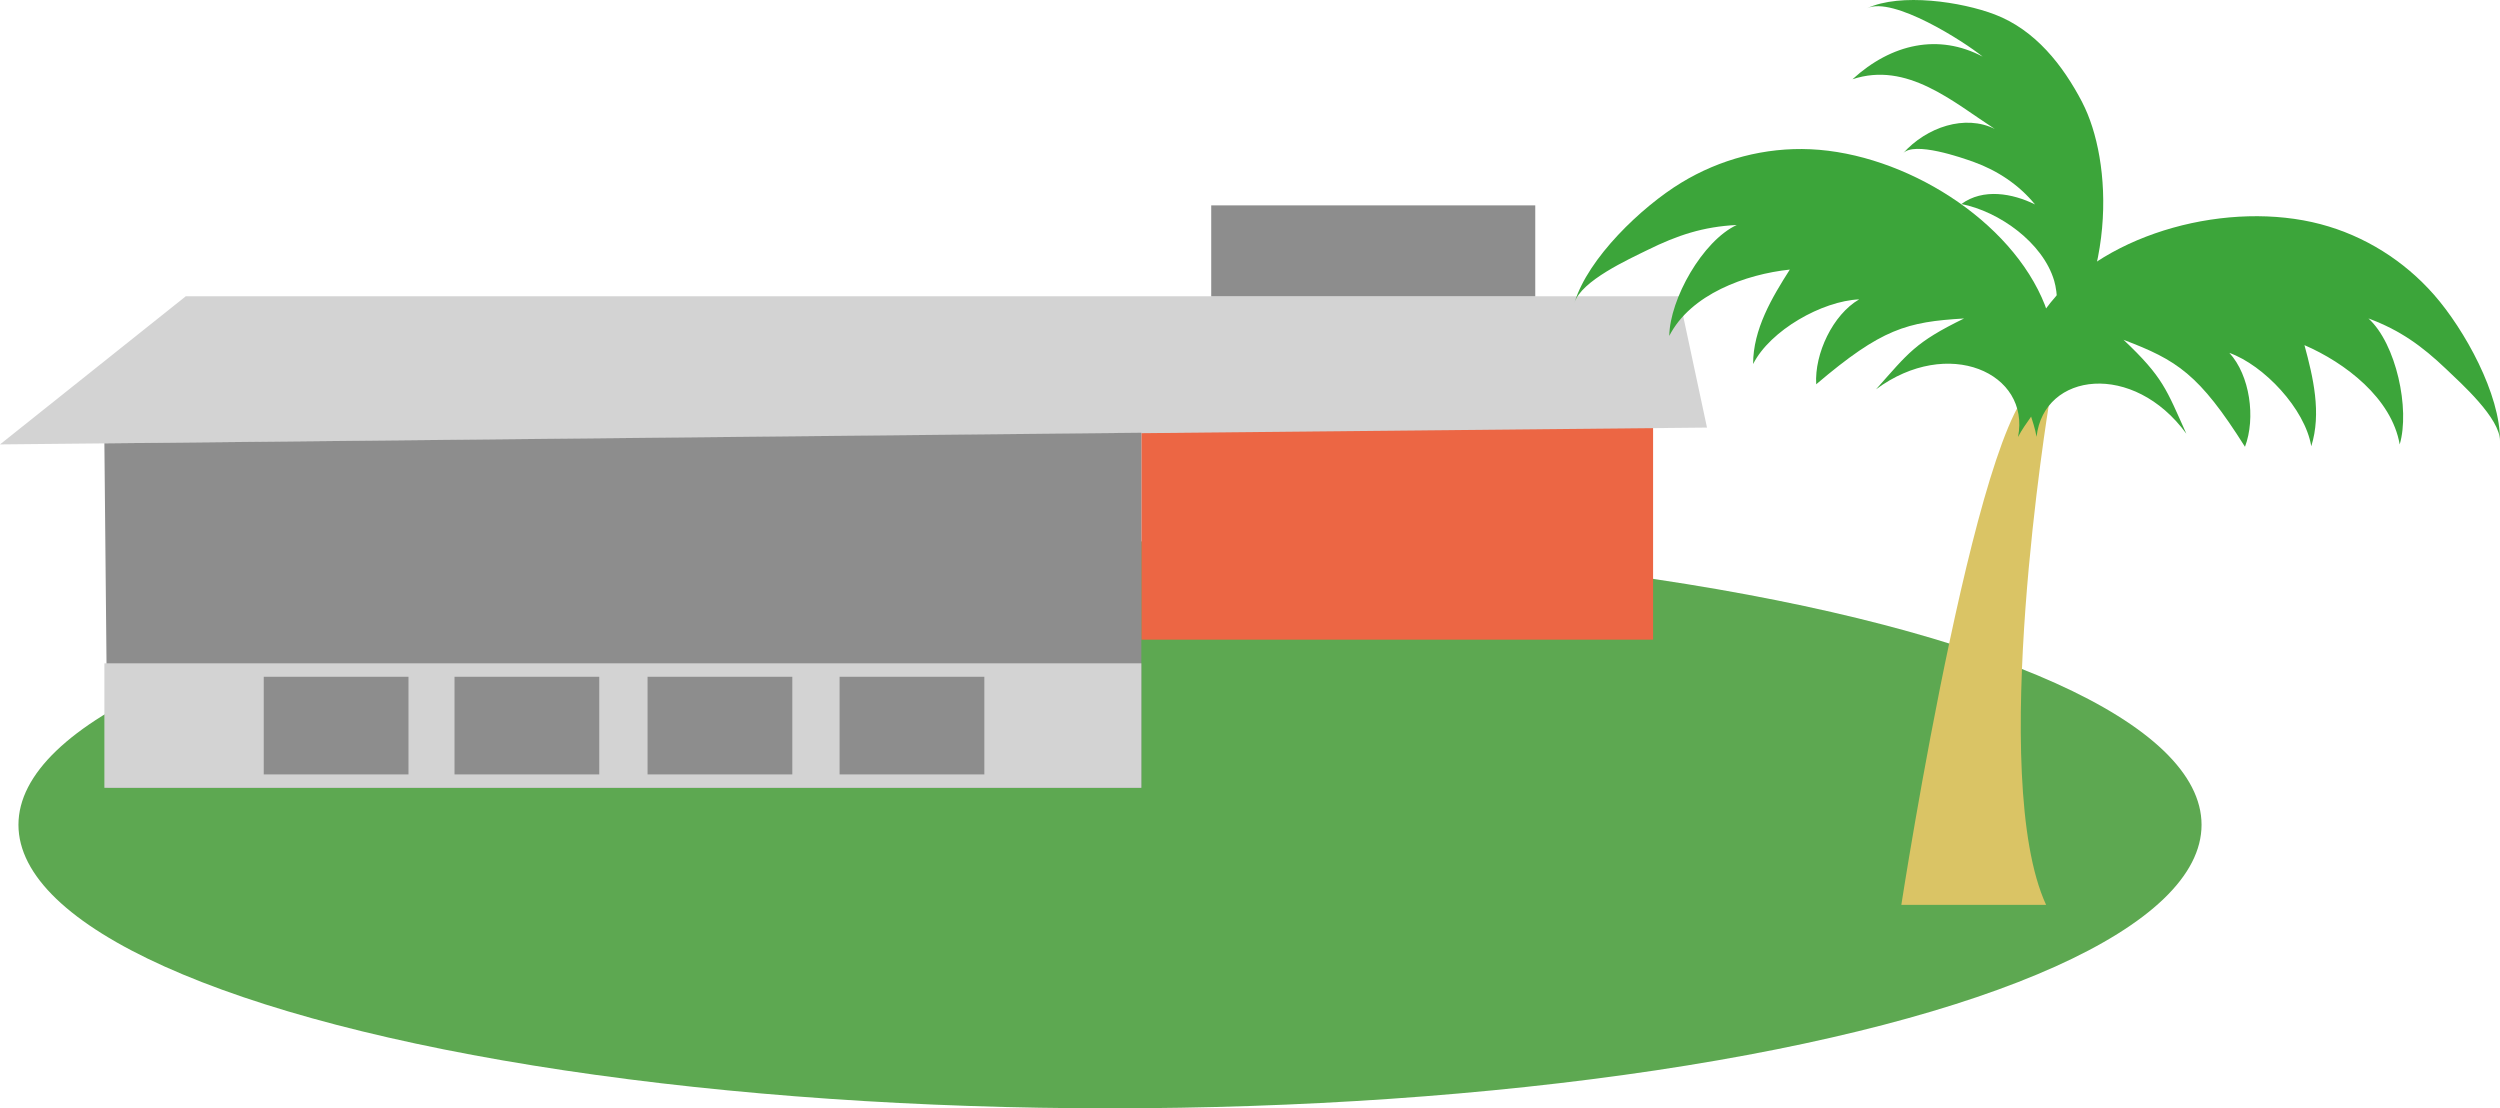 <?xml version="1.0" encoding="UTF-8"?><svg id="_レイヤー_2" xmlns="http://www.w3.org/2000/svg" viewBox="0 0 539.37 239.11"><defs><style>.cls-1{fill:#dac465;}.cls-2{fill:#8d8d8d;}.cls-3{fill:#3ca53a;}.cls-4{fill:#5da851;}.cls-5{fill:#ec6644;}.cls-6{fill:#d3d3d3;}</style></defs><g id="_レイヤー_5"><ellipse class="cls-4" cx="239.48" cy="177.95" rx="235.5" ry="61.17"/></g><g id="_レイヤー_4"><g><polygon class="cls-5" points="246.24 93.36 246.24 138.01 356.65 138.01 356.65 91.53 246.24 93.36"/><polygon class="cls-6" points="40.08 63.92 0 95.88 23.44 95.65 368.28 92.25 362.23 63.92 40.08 63.92"/><polygon class="cls-2" points="23.24 169.98 22.52 95.65 246.24 93.36 246.24 138.01 246.24 169.98 23.24 169.98"/><rect class="cls-6" x="22.52" y="143.11" width="223.72" height="26.86"/><rect class="cls-2" x="98.06" y="146.01" width="31.23" height="21.07"/><rect class="cls-2" x="139.71" y="146.01" width="31.23" height="21.07"/><rect class="cls-2" x="56.9" y="146.01" width="31.23" height="21.07"/><rect class="cls-2" x="181.14" y="146.01" width="31.23" height="21.07"/><rect class="cls-2" x="261.32" y="44.31" width="69.91" height="19.61"/></g></g><g id="_レイヤー_3"><g><path class="cls-1" d="m442.17,86.5c-.24,1.45-13.32,81.35-.73,108.72h-31.23s17.68-114.77,30.75-112.59l1.21,3.87Z"/><path class="cls-3" d="m449.25,22.09c-4.19-8.04-10.14-15.62-18.86-18.96-7.18-2.75-20.36-4.72-27.57-1.35,5.6-2.62,20.89,7.16,24.94,10.44-9.48-5.03-19.65-2.83-28.09,4.88,11.77-3.91,21.66,4.86,30.7,10.72-6.37-3.18-14.68-.45-19.81,5.28,2.4-2.68,12.65.9,15.28,1.85,5.08,1.83,9.76,4.92,13.21,9.16-4.87-2.41-11.2-3.53-15.89-.09,8.13,1.59,17.6,8.32,20.03,16.56,1.57,5.34.42,17.27-3.49,21.81,17.67-20.52,16.01-47.89,9.54-60.3Z"/><path class="cls-3" d="m441.22,65.9c-7.23-18.48-30.38-32.79-50.61-33.7-9.79-.44-19.53,2.13-27.9,7.23-8.51,5.18-20.11,16.22-23.02,25.89,1.43-4.75,11.74-9.4,15.79-11.4,6.4-3.16,11.98-5.02,19.22-5.38-7.37,3.43-14.44,15.99-14.56,23.93,4.62-9.02,16.51-13.3,26.01-14.31-3.84,6.02-7.93,12.88-7.92,20.38,3.69-7.31,14.96-13.62,22.88-13.95-5.68,3.29-9.66,11.72-9.27,18.32,14.17-12.05,19.58-13.46,31.9-14.2-10.61,5.18-11.97,7.4-18.99,15.28,15.54-11.51,33.33-3.55,30.64,10.29,3.02-6.07,12.08-12.36,5.81-28.4Z"/><path class="cls-3" d="m442.31,65.4c12.42-15.48,38.79-22.21,58.37-17.03,9.48,2.51,18,7.87,24.46,15.23,6.57,7.49,14.35,21.49,14.23,31.58.06-4.96-8.4-12.48-11.66-15.6-5.17-4.93-9.94-8.37-16.73-10.88,6.01,5.47,9,19.57,6.75,27.19-1.72-9.99-11.78-17.63-20.55-21.43,1.87,6.89,3.72,14.66,1.47,21.82-1.34-8.08-10.21-17.47-17.67-20.15,4.44,4.83,5.72,14.07,3.37,20.26-9.92-15.74-14.67-18.69-26.2-23.08,8.58,8.12,9.21,10.64,13.55,20.26-11.39-15.63-30.74-13.35-32.32.67-1.07-6.69-7.84-15.4,2.94-28.84Z"/></g></g></svg>